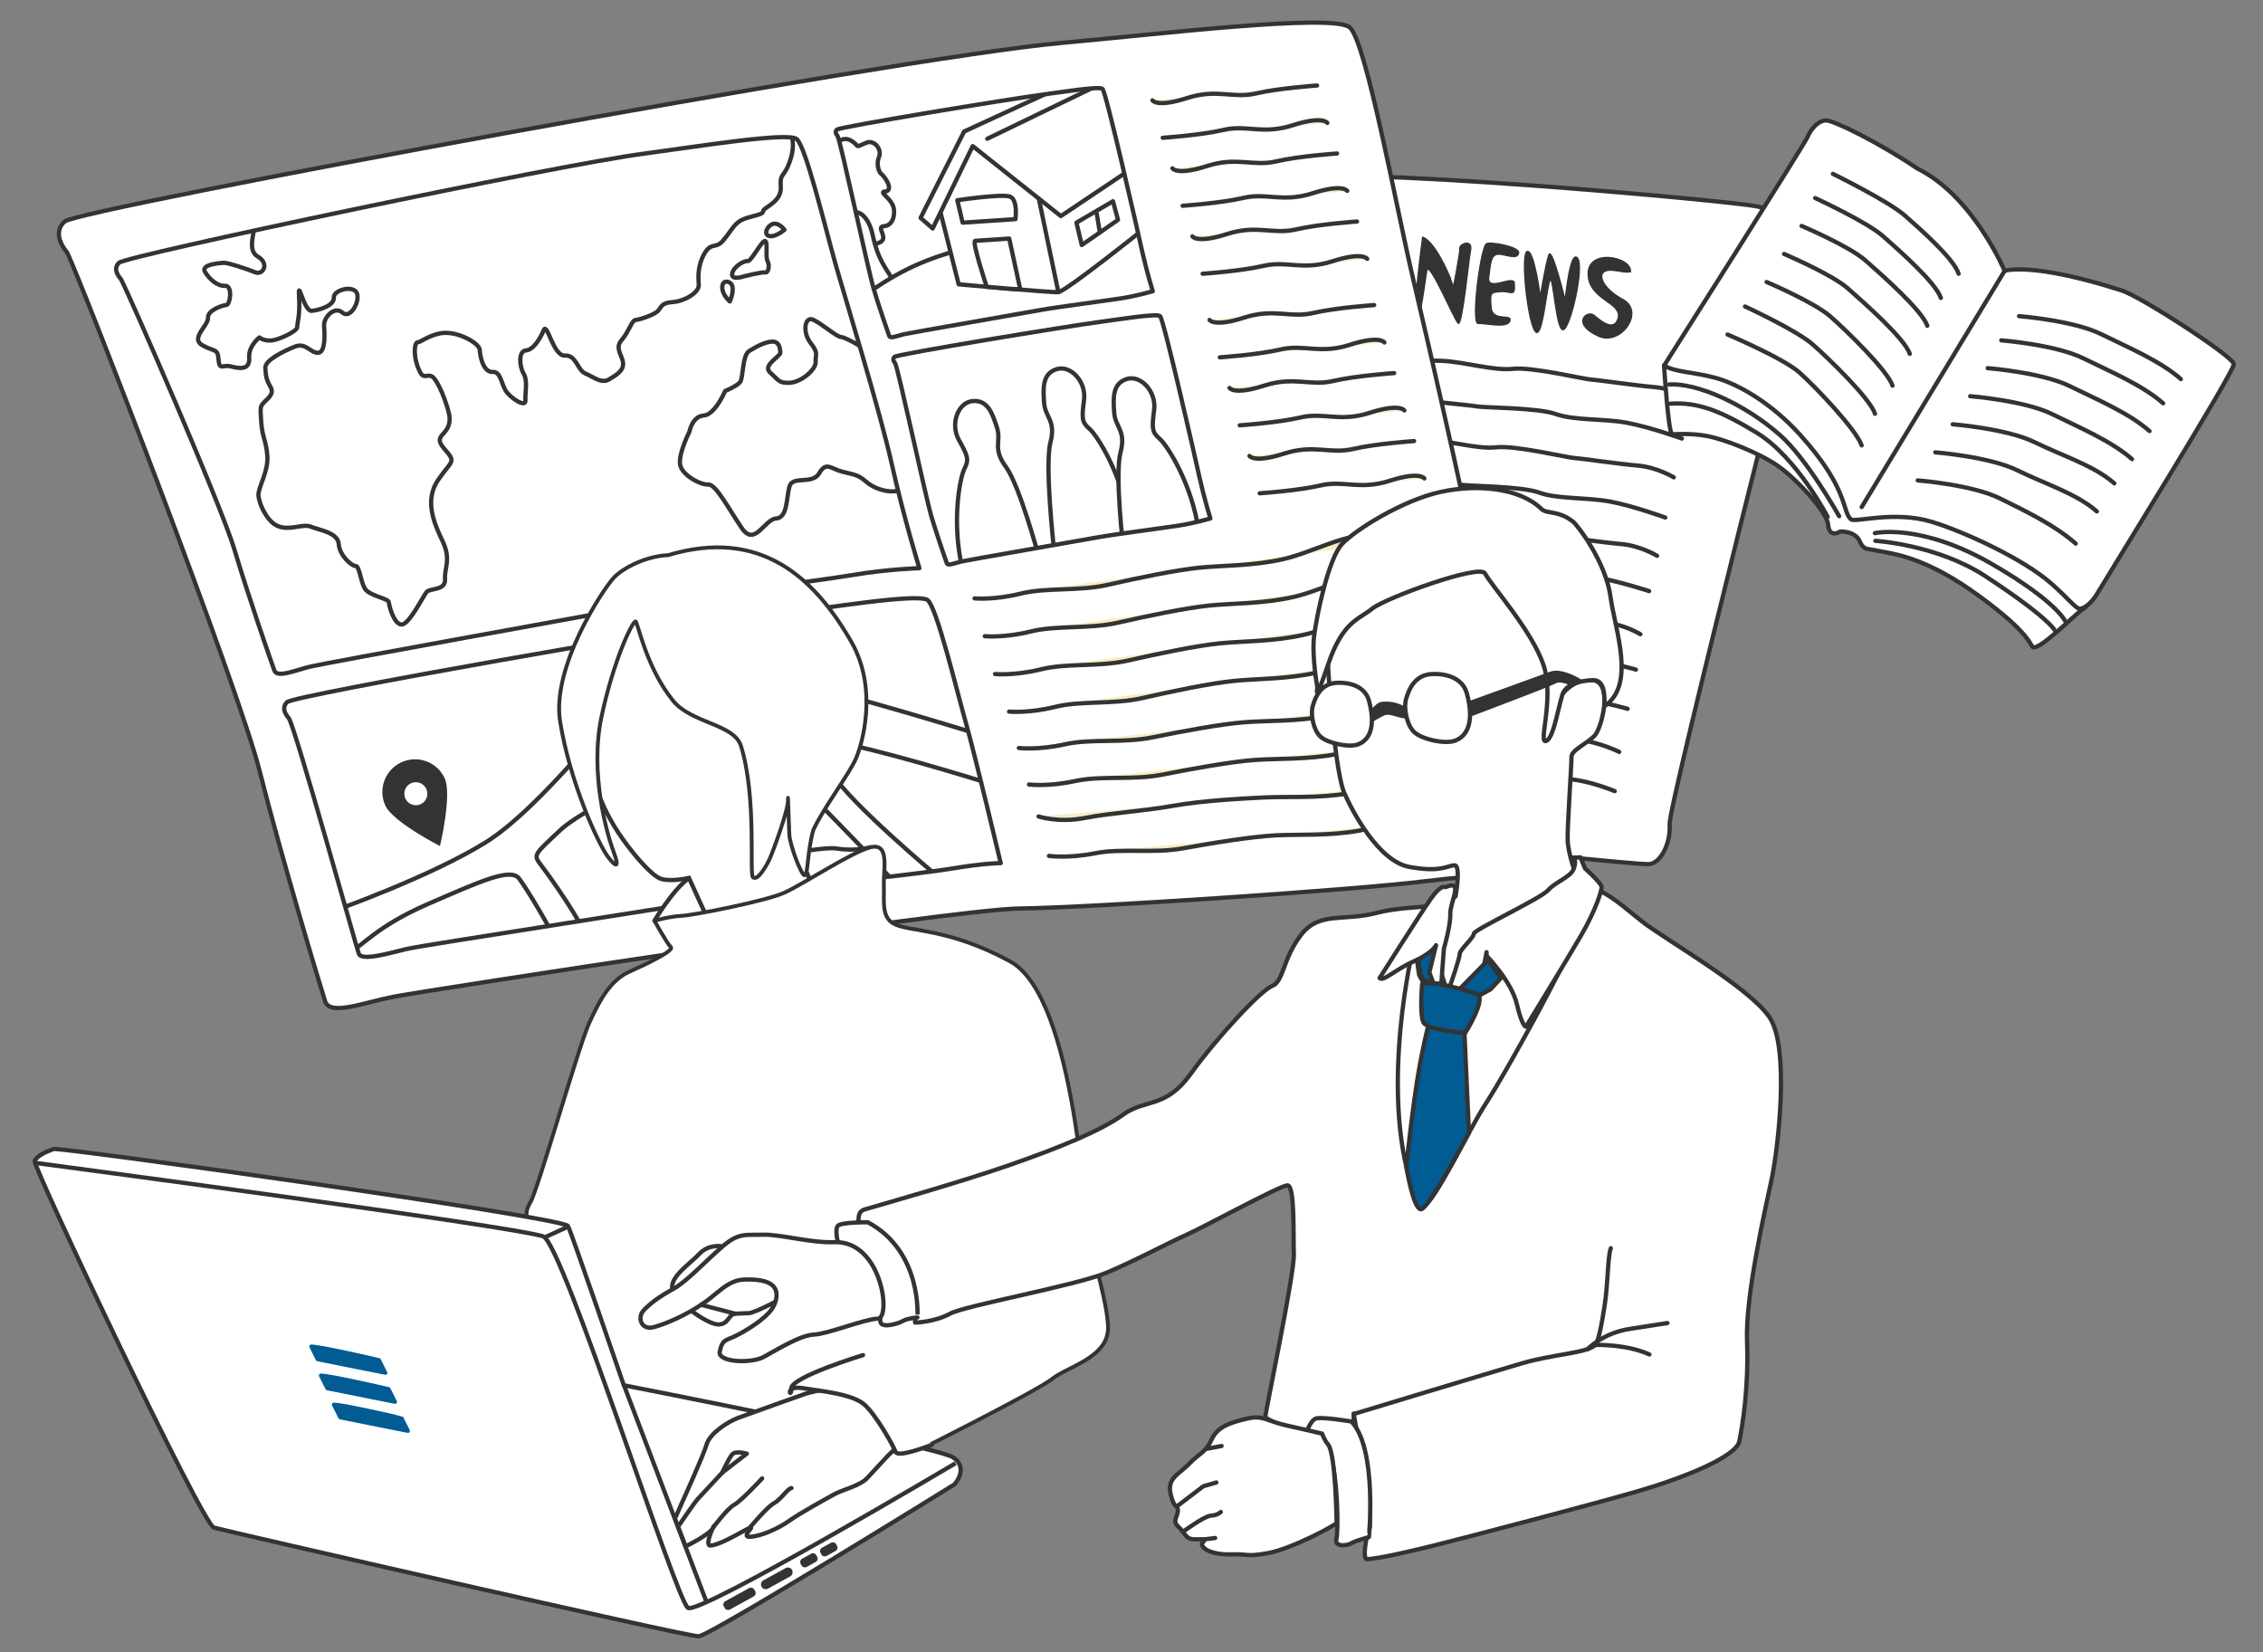 <?xml version="1.0" encoding="utf-8"?>
<!-- Generator: Adobe Illustrator 24.1.0, SVG Export Plug-In . SVG Version: 6.00 Build 0)  -->
<svg version="1.1" id="_x32__x5F_90_x25_主線_x5F_微調整_x5F_1pt_x5F_0327のコピー_5"
	 xmlns="http://www.w3.org/2000/svg" xmlns:xlink="http://www.w3.org/1999/xlink" x="0px" y="0px" viewBox="0 0 530 387"
	 style="enable-background:new 0 0 530 387;" xml:space="preserve">
<rect x="0" y="0" width="530" height="387" fill="#808080" stroke="none"/>
<style type="text/css">
	.st0{fill:#FFFFFF;stroke:#333333;stroke-linecap:round;stroke-linejoin:round;stroke-miterlimit:10;}
	.st1{fill:none;stroke:#333333;stroke-linecap:round;stroke-linejoin:round;stroke-miterlimit:10;}
	.st2{fill:#333333;stroke:#333333;stroke-width:0.3;stroke-linecap:round;stroke-linejoin:round;stroke-miterlimit:10;}
	.st3{opacity:0.5;fill:#FFFFFF;}
	.st4{clip-path:url(#SVGID_2_);fill:#FFFFFF;stroke:#333333;stroke-linecap:round;stroke-linejoin:round;stroke-miterlimit:10;}
	.st5{clip-path:url(#SVGID_4_);fill:#FFFFFF;stroke:#333333;stroke-linecap:round;stroke-linejoin:round;stroke-miterlimit:10;}
	.st6{fill:#333333;}
	.st7{fill:#FFFFFF;}
	.st8{clip-path:url(#SVGID_6_);fill:#FFFFFF;stroke:#333333;stroke-linecap:round;stroke-linejoin:round;stroke-miterlimit:10;}
	.st9{clip-path:url(#SVGID_8_);fill:#FFFFFF;stroke:#333333;stroke-linecap:round;stroke-linejoin:round;stroke-miterlimit:10;}
	.st10{clip-path:url(#SVGID_8_);}
	.st11{clip-path:url(#SVGID_10_);}
	.st12{fill:#F6EDC0;stroke:#333333;stroke-linecap:round;stroke-linejoin:round;stroke-miterlimit:10;}
	.st13{fill:#FFFFFF;stroke:#333333;stroke-miterlimit:10;}
	.st14{fill:#FFFFFF;stroke:#333333;stroke-width:0.9;stroke-linecap:round;stroke-linejoin:round;stroke-miterlimit:10;}
	.st15{fill:none;stroke:#333333;stroke-miterlimit:10;}
	.st16{fill:#FFFFFF;stroke:#333333;stroke-linecap:round;stroke-miterlimit:10;}
	.st17{fill:#005C92;stroke:#005C92;stroke-width:0.9;stroke-linecap:round;stroke-linejoin:round;stroke-miterlimit:10;}
	.st18{fill:#005C92;stroke:#333333;stroke-width:1.35;stroke-miterlimit:10;}
	.st19{fill:#005C92;stroke:#333333;stroke-miterlimit:10;}
	.st20{fill:#005C92;stroke:#333333;stroke-linecap:round;stroke-linejoin:round;stroke-miterlimit:10;}
	.st21{fill:#333333;stroke:#333333;stroke-linecap:round;stroke-linejoin:round;stroke-miterlimit:10;}
	.st22{display:none;fill:none;stroke:#333333;stroke-linecap:round;stroke-linejoin:round;stroke-miterlimit:10;}
</style>
<g id="資料のコピー_12">
	<g id="_x32_のコピー_12">
		<path class="st0" d="M287.91,45.37l-29.43,147.95c0,0,55.13,1.93,71.47,3.6s53.56,5.63,56.26,5.46c2.69-0.17,5.11-4.83,4.82-9.32
			c-0.28-4.49,32.24-131.9,32.92-135.55s-5.9-7.74-12.3-9.14s-100.72-9.87-112.23-6.43S287.91,45.37,287.91,45.37z"/>
		<g>
			<path class="st1" d="M324.33,85.13c0,0,8.05-0.9,13.52-0.61c5.47,0.29,12.04,2.36,16.51,1.86c4.47-0.5,16.57,2.43,18.37,2.53
				c1.82,0.11,10.15,1.36,14.72,1.75c4.57,0.39,8.46,2.76,8.46,2.76"/>
			<path class="st1" d="M393.91,102.71c0,0-7.62-2.74-13.01-3.72s-12.26-0.49-16.49-2.01s-16.68-1.47-18.45-1.79
				c-1.79-0.32-10.18-1.03-14.72-1.7c-4.54-0.67-8.87,0.73-8.87,0.73"/>
			<path class="st1" d="M320.43,103.51c0,0,8.05-0.9,13.52-0.61c5.47,0.29,12.04,2.36,16.51,1.86c4.47-0.5,16.57,2.43,18.37,2.53
				c1.82,0.11,10.15,1.36,14.72,1.75c4.57,0.39,8.46,2.76,8.46,2.76"/>
			<path class="st1" d="M390.01,121.21c0,0-7.61-2.77-13-3.76c-5.38-1-12.25-0.53-16.48-2.07c-4.23-1.54-16.68-1.53-18.45-1.85
				c-1.79-0.32-10.18-1.06-14.72-1.75c-4.54-0.69-8.87,0.7-8.87,0.7"/>
			<path class="st1" d="M316.52,121.88c0,0,8.05-0.9,13.52-0.61c5.47,0.29,12.04,2.36,16.51,1.86c4.47-0.5,16.57,2.43,18.37,2.53
				c1.82,0.11,10.15,1.36,14.72,1.75c4.57,0.39,8.46,2.76,8.46,2.76"/>
			<path class="st1" d="M386.23,138.44c0,0-7.7-2.52-13.11-3.35s-12.26-0.14-16.54-1.54c-4.28-1.4-16.72-1-18.5-1.26
				c-1.8-0.27-10.21-0.74-14.77-1.28s-8.84,0.98-8.84,0.98"/>
			<path class="st1" d="M312.61,140.25c0,0,8.05-0.9,13.52-0.61c5.47,0.29,12.04,2.36,16.51,1.86c4.47-0.5,16.57,2.43,18.37,2.53
				c1.82,0.11,10.15,1.36,14.72,1.75c4.57,0.39,8.46,2.76,8.46,2.76"/>
			<path class="st1" d="M310.66,149.44c0,0,8.05-0.9,13.52-0.61s12.04,2.36,16.51,1.86c4.47-0.5,16.57,2.43,18.37,2.53
				c1.82,0.11,10.15,1.36,14.72,1.75c4.57,0.39,9.36,1.86,9.36,1.86"/>
			<path class="st1" d="M308.71,158.62c0,0,8.05-0.9,13.52-0.61c5.47,0.29,12.04,2.36,16.51,1.86c4.47-0.5,16.57,2.43,18.37,2.53
				c1.82,0.11,10.15,1.36,14.72,1.75s9.36,1.86,9.36,1.86"/>
			<path class="st1" d="M306.75,167.81c0,0,8.05-0.9,13.52-0.61c5.47,0.29,12.04,2.36,16.51,1.86c4.47-0.5,16.57,2.43,18.37,2.53
				c1.82,0.11,10.15,1.36,14.72,1.75c4.57,0.39,9.36,2.76,9.36,2.76"/>
			<path class="st1" d="M304.8,177c0,0,8.05-0.9,13.52-0.61c5.47,0.29,12.04,2.36,16.51,1.86c4.47-0.5,16.57,2.43,18.37,2.53
				c1.82,0.11,10.15,1.36,14.72,1.75c4.57,0.39,10.26,2.76,10.26,2.76"/>
		</g>
		<g>
			<path class="st2" d="M333.19,55.54c0,0-2.53,18.97-1.6,19.74s2.25-10.19,2.56-11.91c0.5-2.71,6.44,11.58,7.37,12.34
				c0.93,0.77,2.39-14.43,2.89-17.14s-2.61-1.39-2.5-0.52s-1.47,8.96-1.47,8.96S336.69,56.88,333.19,55.54z"/>
			<path class="st2" d="M348.01,57.17c-1.45,2.09-3.47,18.72-1.82,18.59c1.65-0.13,6.74,1.23,7.43-0.58
				c0.69-1.81-4.13,0.32-4.4-3.17c-0.27-3.5-0.22-3.52,2.26-3.72c2.48-0.19,3.44,1.49,3.17-2.01c-0.15-1.95-6.46,2.23-5.99-1.35
				c0.42-3.2,0.49-5.26,2.14-5.39c1.65-0.13,4.66,1.54,4.87-0.38C355.82,57.76,348.53,56.42,348.01,57.17z"/>
			<path class="st2" d="M357.74,58.88c-1.66,0.06-0.08,15.72,1.71,18.6c1.8,2.88,2.8-10.91,3.58-11.92
				c0.78-1.01,1.39,11.73,3.04,11.67c1.66-0.06,5.1-14.93,3.35-16.83c-1.75-1.9-2.85,9.93-2.85,9.93s-3.09-12.65-3.82-10.66
				c-0.74,1.99-2.02,9.9-2.02,9.9S359.39,58.82,357.74,58.88z"/>
			<path class="st2" d="M381.86,63.65c0.39-3.58-10.73-5.74-9.87,1.22c0.68,5.5,8.16,6.1,6.94,9.79s-5.19-0.73-5.97-1.03
				c-1.75-0.67-4.72,2.35,1.47,5.12c5.15,2.31,10.97-5.77,5.61-8.64c-5.36-2.87-6.62-7.18-2.4-6.82
				C379.49,63.45,380.22,63.85,381.86,63.65z"/>
		</g>
	</g>
	<g id="_x31_のコピー_12">
		<path class="st0" d="M15.67,59.04c3.12,6.11,40.21,101.94,45.12,121.46S75,230.96,76.14,234.49c1.14,3.53,9.04,0.3,16.16-1.08
			c7.12-1.38,130.32-20.46,146.55-20.64s78.18-4.34,94.29-6.32c16.1-1.98,24.25-1.62,24.25-1.62s-2.64-25.98-6.96-50.05
			c-4.32-24.07-15.93-74.5-19.55-89.79C327.1,49,319.96,9.79,316.13,6.43c-3.83-3.35-44.93,1.59-67.41,3.61
			C209.27,13.59,18.6,48.92,15.19,51.85C11.78,54.79,15.67,59.04,15.67,59.04z"/>
		<path class="st3" d="M196.16,31.84c0.7,1.24,7.25,31.75,8.44,35.76c1.19,4.01,3.38,10.34,3.65,11.07
			c0.27,0.72,1.88-0.02,3.34-0.37s28.7-5.07,32.02-5.68c4.07-0.74,16.13-2.28,19.46-2.83s6.91-1.58,6.91-1.58s-1.43-4.62-2.53-9.57
			c-1.1-4.95-8.42-37.17-9.25-37.83c-0.82-0.66-9.31,0.72-13.95,1.34c-8.15,1.08-47.56,7.56-48.25,8.2
			C195.32,30.99,196.16,31.84,196.16,31.84z"/>
		<g id="_x30_1mapのコピー_12">
		</g>
		<g id="_x31_mapのコピー_12">
			<g>
				<defs>
					<path id="SVGID_1_" d="M28.29,65.32c1.79,3.17,23.58,53.17,26.62,63.41c3.04,10.24,8.65,26.45,9.34,28.29
						c0.68,1.85,4.8-0.04,8.55-0.93c3.75-0.89,68.79-12.65,77.26-14.2c10.4-1.9,41.25-5.83,49.74-7.24s15.52-1.58,15.52-1.58
						s-3.65-11.8-6.48-24.47s-11-39.09-13.26-47.12c-2.36-8.39-6.89-27.23-9-28.92c-2.11-1.69-23.79,1.84-35.67,3.41
						C130.07,38.72,29.62,59.89,27.88,61.53C26.13,63.16,28.29,65.32,28.29,65.32z"/>
				</defs>
				<clipPath id="SVGID_2_">
					<use xlink:href="#SVGID_1_"  style="overflow:visible;"/>
				</clipPath>
				<path class="st4" d="M213.79,114.77c0,0-2.69,0.18-4.49,0.3s-4.55-0.6-6.47-2.27c-1.92-1.68-2.81-1.62-5.57-2.33
					c-2.75-0.72-3.77-2.45-5.39,0.36c-1.62,2.81-6.29,0.42-7,3.18c-0.72,2.75-0.42,7.24-3.11,7.42c-2.69,0.18-4.97,6.65-7.96,2.34
					c-2.99-4.31-6.11-10.41-7.91-10.29c-1.8,0.12-6.47-2.27-6.65-4.97c-0.18-2.69,2.21-7.36,2.21-7.36s0.66-3.65,3.35-3.83
					s5.03-5.75,5.03-5.75s2.63-1.08,3.47-2.04c0.84-0.96,0.48-6.35,2.21-7.36c1.74-1.02,3.47-2.04,5.27-2.16
					c1.8-0.12,1.92,1.68,1.98,2.57s-4.31,2.99-2.39,4.67c1.92,1.68,1.98,2.57,4.67,2.39c2.69-0.18,6.11-3.12,5.99-4.91
					c-0.12-1.8,0.78-1.86-1.2-4.43c-1.98-2.57-1.32-6.23,0.54-5.45s5.69,4.13,6.59,4.07c0.9-0.06,8.38,3.95,8.5,5.74
					C205.58,86.45,213.79,114.77,213.79,114.77z"/>
			</g>
			<g>
				<path class="st0" d="M170.93,70.6c-2.65-2.39-2.03-5.32-0.19-4.5S170.93,70.6,170.93,70.6z"/>
				<path class="st0" d="M174.43,64.67c0,0-3.31,1.17-2.95-0.6c0.36-1.76,2.93-3.08,3.67-2.93s3.28-4.85,4.02-4.7
					s0.03,3.68,0.59,4.71c0.56,1.03,0.2,2.8-0.53,2.65C178.48,63.66,174.43,64.67,174.43,64.67z"/>
				<path class="st0" d="M183.72,53.81c-3.48,2.85-5.36,1.13-3.64-0.75C181.81,51.19,183.72,53.81,183.72,53.81z"/>
			</g>
			<g>
				<defs>
					<path id="SVGID_3_" d="M28.29,65.32c1.79,3.17,23.58,53.17,26.62,63.41c3.04,10.24,8.65,26.45,9.34,28.29
						c0.68,1.85,4.8-0.04,8.55-0.93c3.75-0.89,68.79-12.65,77.26-14.2c10.4-1.9,41.25-5.83,49.74-7.24s15.52-1.58,15.52-1.58
						s-3.65-11.8-6.48-24.47s-11-39.09-13.26-47.12c-2.36-8.39-6.89-27.23-9-28.92c-2.11-1.69-23.79,1.84-35.67,3.41
						C130.07,38.72,29.62,59.89,27.88,61.53C26.13,63.16,28.29,65.32,28.29,65.32z"/>
				</defs>
				<clipPath id="SVGID_4_">
					<use xlink:href="#SVGID_3_"  style="overflow:visible;"/>
				</clipPath>
				<path class="st5" d="M184.67,30.13c0,0-125.06,18.3-124.88,21c0.18,2.69-2.21,7.36,0.6,8.98c2.81,1.62,1.2,4.43-0.66,3.65
					c-1.86-0.78-6.47-2.27-7.36-2.21c-0.9,0.06-5.39,0.36-4.37,2.1c1.02,1.74,2.93,3.41,4.73,3.29c1.8-0.12,1.2,4.43,0.3,4.49
					c-0.9,0.06-4.43,1.2-4.31,2.99c0.12,1.8-4.19,4.79-1.37,6.41c2.81,1.62,3.65,0.66,3.83,3.35c0.18,2.69,1.07,1.16,2.81,1.62
					c2.75,0.72,4.55,0.6,4.37-2.1c-0.18-2.69,2.39-4.67,2.39-4.67s0.96,0.84,2.75,0.72s6.17-2.22,6.11-3.12
					c-0.06-0.9,0.72-2.75,0.42-7.24c-0.3-4.49,1.14,3.53,2.93,3.41s5.33-1.26,5.21-3.05c-0.12-1.8,4.31-2.99,5.33-1.26
					c1.02,1.74-1.37,6.41-3.29,4.73c-1.92-1.68-4.43,1.2-4.31,2.99s0.42,6.29-1.37,6.41c-1.8,0.12-2.87-2.51-5.51-1.43
					c-2.63,1.08-7,3.18-6.88,4.97c0.12,1.8,0.18,2.69,1.2,4.43c1.02,1.74-0.72,2.75-1.56,3.71c-0.84,0.96-0.84,0.96-0.6,4.55
					c0.24,3.59,1.2,4.43,1.44,8.02c0.24,3.59-2.21,7.36-2.09,9.16c0.12,1.8,1.73,5.6,4.07,6.94c2.81,1.62,6.29-0.42,8.14,0.36
					c1.86,0.78,6.41,1.37,6.59,4.07c0.18,2.69,3.05,5.21,3.95,5.15c0.9-0.06,1.14,3.53,2.16,5.27c1.02,1.74,5.57,2.33,5.63,3.23
					c0.06,0.9,1.26,5.33,3.05,5.21c1.8-0.12,4.97-6.65,5.8-7.61c0.84-0.96,4.49-0.3,4.31-2.99c-0.18-2.69,1.5-4.61-0.6-8.98
					c-2.1-4.37-4.25-9.64-0.96-14.37c3.29-4.73,4.25-3.89,1.31-7.3c-2.93-3.41,1.62-2.81,1.31-7.3c-0.09-1.41-1.87-6.92-3.57-9.05
					c-1.24-1.56-2.33,0.34-3.25-1.36c-1.81-3.35-1.49-7.07-0.67-7.13c0.76-0.05,2.47-1.55,5.3-2.1c3.85-0.74,9.15,2.28,9.25,3.83
					c0.18,2.69,1.26,5.33,3.05,5.21c1.8-0.12,1.98,2.57,2.99,4.31c1.02,1.74,4.79,4.19,4.67,2.39c-0.12-1.8,0.6-4.55-0.42-6.29
					s-1.26-5.33,0.54-5.45c1.8-0.12,3.41-2.93,4.19-4.79c0.78-1.86,2.22,6.17,4.91,5.99c2.69-0.18,2.93,3.41,4.79,4.19
					c1.86,0.78,3.77,2.45,5.51,1.43c1.74-1.02,3.47-2.04,3.35-3.83c-0.12-1.8-2.04-3.47-0.36-5.39c1.68-1.92,2.39-4.67,3.29-4.73
					c0.9-0.06,4.43-1.2,5.27-2.16c0.84-0.96,0.78-1.86,3.47-2.04c2.69-0.18,6.17-2.22,6.05-4.01c-0.12-1.8-0.3-4.49,1.31-7.3
					c1.62-2.81,2.63-1.08,4.31-2.99c1.78-2.03,2.45-3.77,4.19-4.79c1.74-1.02,5.33-1.26,5.27-2.16c-0.06-0.9,4.37-2.1,4.13-5.69
					s0.78-1.86,2.27-6.47C186.64,32.7,184.67,30.13,184.67,30.13z"/>
			</g>
			<path class="st1" d="M28.29,65.32c1.79,3.17,23.58,53.17,26.62,63.41c3.04,10.24,8.65,26.45,9.34,28.29
				c0.68,1.85,4.8-0.04,8.55-0.93c3.75-0.89,68.79-12.65,77.26-14.2c10.4-1.9,41.25-5.83,49.74-7.24s15.52-1.58,15.52-1.58
				s-3.65-11.8-6.48-24.47s-11-39.09-13.26-47.12c-2.36-8.39-6.89-27.23-9-28.92c-2.11-1.69-23.79,1.84-35.67,3.41
				C130.07,38.72,29.62,59.89,27.88,61.53C26.13,63.16,28.29,65.32,28.29,65.32z"/>
		</g>
		<g id="_x32_mapのコピー_12">
			<g>
				<path class="st6" d="M104.15,182.28c1.77,3.84-1.11,15.87-1.11,15.87s-11.02-5.63-12.79-9.47c-1.77-3.84-0.09-8.38,3.75-10.15
					C97.84,176.76,102.39,178.44,104.15,182.28z"/>
				<circle class="st7" cx="97.39" cy="185.89" r="2.7"/>
			</g>
			<g>
				<defs>
					<path id="SVGID_5_" d="M67.66,168.22c1.79,3.17,15.69,53.28,16.37,55.13c0.68,1.85,7.49-0.22,11.24-1.11
						c3.75-0.89,68.91-10.86,77.38-12.41c10.4-1.9,41.31-4.93,49.8-6.34c8.5-1.41,11.92-1.34,11.92-1.34s-5.85-24.65-8.11-32.68
						c-2.36-8.39-6.89-27.23-9-28.92c-2.11-1.69-23.79,1.84-35.67,3.41c-20.84,2.76-112.61,18.84-114.35,20.47
						C65.5,166.06,67.66,168.22,67.66,168.22z"/>
				</defs>
				<clipPath id="SVGID_6_">
					<use xlink:href="#SVGID_5_"  style="overflow:visible;"/>
				</clipPath>
				<path class="st8" d="M78.76,213.12c0,0,0.72,10.78,3.36,9.7c2.63-1.08,5.92-5.81,18.2-11.14s19.27-8.51,21.25-5.93
					c1.98,2.57,8.09,12.99,8.15,13.89c0.06,0.9,7.36,2.21,7.18-0.48c-0.18-2.69-8.15-13.89-10.12-16.46
					c-1.98-2.57-1.78-2.41,4.49-8.33c6.28-5.92,42.07-23.66,47.82-18.63c5.75,5.03,27.07,27.05,30,30.46
					c2.93,3.41,10.78-0.72,10.78-0.72s-21.02-17.53-25.09-24.48c-4.07-6.94-8.74-9.34,4.07-6.59s34.01,9.45,34.01,9.45l-2.58-11.55
					c0,0-35.92-11.12-39.52-10.88c-3.59,0.24-44.9,3.01-44.9,3.01s-19.09,24.73-32.08,32.82
					C100.79,205.33,78.76,213.12,78.76,213.12z"/>
			</g>
			<path class="st1" d="M67.66,168.22c1.79,3.17,15.69,53.28,16.37,55.13c0.68,1.85,7.49-0.22,11.24-1.11
				c3.75-0.89,68.91-10.86,77.38-12.41c10.4-1.9,41.31-4.93,49.8-6.34c8.5-1.41,11.92-1.34,11.92-1.34s-5.85-24.65-8.11-32.68
				c-2.36-8.39-6.89-27.23-9-28.92c-2.11-1.69-23.79,1.84-35.67,3.41c-20.84,2.76-112.61,18.84-114.35,20.47
				C65.5,166.06,67.66,168.22,67.66,168.22z"/>
		</g>
		<g id="_x33_photoのコピー_12">
			<g>
				<defs>
					<path id="SVGID_7_" d="M196.16,31.84c0.7,1.24,7.25,31.75,8.44,35.76c1.19,4.01,3.38,10.34,3.65,11.07
						c0.27,0.72,1.88-0.02,3.34-0.37s28.7-5.07,32.02-5.68c4.07-0.74,16.13-2.28,19.46-2.83s6.91-1.58,6.91-1.58
						s-1.43-4.62-2.53-9.57c-1.1-4.95-8.42-37.17-9.25-37.83c-0.82-0.66-9.31,0.72-13.95,1.34c-8.15,1.08-47.56,7.56-48.25,8.2
						C195.32,30.99,196.16,31.84,196.16,31.84z"/>
				</defs>
				<clipPath id="SVGID_8_">
					<use xlink:href="#SVGID_7_"  style="overflow:visible;"/>
				</clipPath>
				<path class="st9" d="M195.08,37.55c0,0-3.65-0.66-1.08-2.63c2.57-1.98,3.78-3.46,6.23-1.32c0.96,0.84,0.06,0.9,2.69-0.18
					c1.86-0.76,3.71,1.56,2.93,3.41c-0.78,1.86,0.24,3.59,0.24,3.59c1.92,1.68,2.99,4.31,1.2,4.43c-1.8,0.12,1.92,1.68,2.1,4.37
					c0.13,2.01-0.66,3.65-2.45,3.77c-1.8,0.12,1.08,2.63-0.66,3.65c-1.74,1.02-6.15,1.78-6.31-0.24s-0.28-3.82-2.91-2.75
					s-2.93-3.41-3.05-5.21C193.89,46.65,193.35,38.56,195.08,37.55z"/>
				<path class="st9" d="M198.8,52.63c0.09,1.27,2.7,13.35,2.82,15.15c0.12,1.8,3.65,0.66,5.45,0.54s3.66,0.2,2.1-2.63
					c-1.56-2.82-3.48-4.5-4.8-10.72S198.5,48.14,198.8,52.63z"/>
				<g class="st10">
					<path class="st0" d="M201.75,69.73l3.37,10.44l72.06-11.94l-5.73-19.16c0,0-38.63,7.03-46.47,9.33
						C217.14,60.71,211.07,62.89,201.75,69.73z"/>
					<path class="st0" d="M219.85,48.05l4.67,18.54c0,0,21.61,1.95,23.32,1.83c1.71-0.11,20.35-15.04,20.35-15.04l-8.09-31.16
						l-32.64,11.61L219.85,48.05z"/>
					<polygon class="st0" points="225.8,30.8 215.6,51.03 218.44,53.51 227.81,34.22 248.45,50.61 270.56,35.8 258.7,17.94 
						255.1,17.29 					"/>
					<line class="st1" x1="231.23" y1="32.49" x2="259.65" y2="18.76"/>
					<line class="st0" x1="243.29" y1="46.51" x2="247.87" y2="68.42"/>
					<path class="st0" d="M224.21,46.9l1.24,5.25l12.38-0.83c0,0,0.59-4.48-1.24-5.25C234.77,45.31,224.21,46.9,224.21,46.9z"/>
					<path class="st0" d="M231.1,67.17c0,0-3.59-10.71-2.7-10.77c0.88-0.06,7.96-0.53,7.96-0.53s2.25,10.33,2.57,11.82
						C237.26,67.8,235.37,67.48,231.1,67.17z"/>
					<polygon class="st0" points="252.11,52.14 253.35,57.39 261.84,51.49 260.66,47.13 					"/>
					<line class="st1" x1="256.86" y1="50.05" x2="257.59" y2="54.44"/>
				</g>
			</g>
			<path class="st1" d="M196.16,31.84c0.7,1.24,7.25,31.75,8.44,35.76c1.19,4.01,3.38,10.34,3.65,11.07
				c0.27,0.72,1.88-0.02,3.34-0.37s28.7-5.07,32.02-5.68c4.07-0.74,16.13-2.28,19.46-2.83s6.91-1.58,6.91-1.58s-1.43-4.62-2.53-9.57
				c-1.1-4.95-8.42-37.17-9.25-37.83c-0.82-0.66-9.31,0.72-13.95,1.34c-8.15,1.08-47.56,7.56-48.25,8.2
				C195.32,30.99,196.16,31.84,196.16,31.84z"/>
		</g>
		<g id="_x34_photoのコピー_12">
			<g>
				<defs>
					<path id="SVGID_9_" d="M209.65,85.06c0.7,1.24,7.25,31.75,8.44,35.76c1.19,4.01,3.38,10.34,3.65,11.07
						c0.27,0.72,1.88-0.02,3.34-0.37c1.47-0.35,28.7-5.07,32.02-5.68c4.07-0.74,16.13-2.28,19.46-2.83
						c3.32-0.55,6.91-1.58,6.91-1.58s-1.43-4.62-2.53-9.57c-1.1-4.95-8.42-37.17-9.25-37.83s-9.31,0.72-13.95,1.34
						c-8.15,1.08-47.56,7.56-48.25,8.2C208.8,84.21,209.65,85.06,209.65,85.06z"/>
				</defs>
				<clipPath id="SVGID_10_">
					<use xlink:href="#SVGID_9_"  style="overflow:visible;"/>
				</clipPath>
				<g class="st11">
					<path class="st0" d="M243.22,130.13c0,0-4.45-16.47-7.64-20.8c-3.2-4.34-1.03-5.93-2.08-9.17c-1.05-3.24-2.1-6.48-5.61-6.24
						s-5.43,5.34-3.31,9.13c2.12,3.79,2.39,4.6,1.29,6.74c-1.09,2.15-3.06,12.63-0.46,23.43
						C228.02,144.01,243.22,130.13,243.22,130.13z"/>
					<path class="st0" d="M246.81,128.34c0,0-2.16-19.49-0.8-24.7c1.36-5.21-1.25-5.89-1.48-9.29c-0.23-3.4-0.46-6.8,2.89-7.88
						s7.03,2.94,6.46,7.25c-0.57,4.31-0.51,5.16,1.31,6.74c1.81,1.59,7.54,10.59,9.13,21.58
						C265.9,133.03,246.81,128.34,246.81,128.34z"/>
					<path class="st0" d="M263.06,128.1c0,0-1.99-16.94-0.63-22.15c1.36-5.21-1.25-5.89-1.48-9.29c-0.23-3.4-0.46-6.8,2.89-7.88
						c3.34-1.08,7.03,2.94,6.46,7.25c-0.57,4.31-0.51,5.16,1.31,6.74c1.81,1.59,7.54,10.59,9.13,21.58
						C282.32,135.35,263.06,128.1,263.06,128.1z"/>
				</g>
			</g>
			<path class="st1" d="M209.65,85.06c0.7,1.24,7.25,31.75,8.44,35.76c1.19,4.01,3.38,10.34,3.65,11.07
				c0.27,0.72,1.88-0.02,3.34-0.37c1.47-0.35,28.7-5.07,32.02-5.68c4.07-0.74,16.13-2.28,19.46-2.83c3.32-0.55,6.91-1.58,6.91-1.58
				s-1.43-4.62-2.53-9.57c-1.1-4.95-8.42-37.17-9.25-37.83s-9.31,0.72-13.95,1.34c-8.15,1.08-47.56,7.56-48.25,8.2
				C208.8,84.21,209.65,85.06,209.65,85.06z"/>
		</g>
		<g id="本文のコピー_12">
			<g>
				<path class="st12" d="M269.91,23.51c0,0,1.02,1.74,8.08-0.54c7.06-2.28,10.84,0.18,16.16-1.08c5.33-1.26,14.31-1.86,14.31-1.86"
					/>
				<path class="st12" d="M310.86,28.79c0,0-1.02-1.74-8.08,0.54c-7.06,2.28-10.84-0.18-16.16,1.08s-14.31,1.86-14.31,1.86"/>
				<path class="st12" d="M274.59,39.43c0,0,1.02,1.74,8.08-0.54c7.06-2.28,10.84,0.18,16.16-1.08c5.33-1.26,14.31-1.86,14.31-1.86"
					/>
				<path class="st12" d="M315.53,44.71c0,0-1.02-1.74-8.08,0.54c-7.06,2.28-10.84-0.18-16.16,1.08
					c-5.33,1.26-14.31,1.86-14.31,1.86"/>
				<path class="st12" d="M279.26,55.36c0,0,1.02,1.74,8.08-0.54c7.06-2.28,10.84,0.18,16.16-1.08s14.31-1.86,14.31-1.86"/>
				<path class="st12" d="M320.21,60.63c0,0-1.02-1.74-8.08,0.54c-7.06,2.28-10.84-0.18-16.16,1.08
					c-5.33,1.26-14.31,1.86-14.31,1.86"/>
			</g>
			<g>
				<path class="st12" d="M283.28,74.93c0,0,1.02,1.74,8.08-0.54c7.06-2.28,10.84,0.18,16.16-1.08c5.33-1.26,14.31-1.86,14.31-1.86"
					/>
				<path class="st12" d="M324.23,80.21c0,0-1.02-1.74-8.08,0.54c-7.06,2.28-10.84-0.18-16.16,1.08s-14.31,1.86-14.31,1.86"/>
				<path class="st12" d="M287.96,90.86c0,0,1.02,1.74,8.08-0.54c7.06-2.28,10.84,0.18,16.16-1.08c5.33-1.26,14.31-1.86,14.31-1.86"
					/>
				<path class="st12" d="M328.9,96.13c0,0-1.02-1.74-8.08,0.54c-7.06,2.28-10.84-0.18-16.16,1.08c-5.33,1.26-14.31,1.86-14.31,1.86
					"/>
				<path class="st12" d="M292.63,106.78c0,0,1.02,1.74,8.08-0.54s10.84,0.18,16.16-1.08s14.31-1.86,14.31-1.86"/>
				<path class="st12" d="M333.58,112.05c0,0-1.02-1.74-8.08,0.54c-7.06,2.28-10.84-0.18-16.16,1.08
					c-5.33,1.26-14.31,1.86-14.31,1.86"/>
			</g>
			<g>
				<path class="st12" d="M230.64,149c0,0,4.57,0.44,10.74-1.1s13.52-0.48,20.59-2.1c7.07-1.63,15.93-3.44,21.31-3.99
					s12.63-0.38,19.7-2.01c7.07-1.63,13.87-5.94,22.02-5.87s18.5-0.23,18.5-0.23"/>
				<path class="st12" d="M228.24,140.14c0,0,4.57,0.44,10.74-1.1c6.18-1.54,13.52-0.48,20.59-2.1c7.07-1.63,15.93-3.44,21.31-3.99
					c5.37-0.55,12.63-0.38,19.7-2.01c7.07-1.63,13.87-5.94,22.02-5.87s18.5-0.23,18.5-0.23"/>
				<path class="st12" d="M233.04,157.86c0,0,4.57,0.44,10.74-1.1c6.18-1.54,13.52-0.48,20.59-2.1c7.07-1.63,15.93-3.44,21.31-3.99
					c5.37-0.55,12.63-0.38,19.7-2.01c7.07-1.63,13.87-5.94,22.02-5.87c8.15,0.07,18.5-0.23,18.5-0.23"/>
				<path class="st12" d="M236.33,166.66c0,0,4.57,0.44,10.74-1.1c6.18-1.54,13.52-0.48,20.59-2.1c7.07-1.63,15.93-3.44,21.31-3.99
					c5.37-0.55,12.63-0.38,19.7-2.01c7.07-1.63,13.87-5.94,22.02-5.87c8.15,0.07,18.5-0.23,18.5-0.23"/>
				<path class="st12" d="M238.62,175.18c0,0,4.56,0.54,10.77-0.86c6.21-1.4,13.53-0.18,20.63-1.65c7.11-1.47,16-3.09,21.39-3.52
					s12.63-0.11,19.74-1.58c7.11-1.47,14-5.63,22.14-5.38c8.15,0.25,18.5,0.18,18.5,0.18"/>
				<path class="st12" d="M240.98,183.73c0,0,4.55,0.56,10.77-0.8c6.22-1.37,13.53-0.11,20.64-1.54s16.02-3,21.41-3.4
					c5.39-0.4,12.63-0.04,19.75-1.47c7.11-1.43,14.03-5.56,22.17-5.26c8.14,0.3,18.5,0.28,18.5,0.28"/>
				<path class="st12" d="M243.23,191.21c0,0,4.6,1.57,10.85,0.36c6.25-1.21,13.41-1.57,20.55-2.83c7.15-1.26,16.15-1.71,21.54-1.98
					c5.39-0.27,12.63,0.27,19.78-0.99s14.16-5.21,22.29-4.72c8.13,0.49,18.48,0.73,18.48,0.73"/>
				<path class="st12" d="M245.67,200.45c0,0,4.54,0.64,10.78-0.61c6.24-1.26,13.53,0.13,20.67-1.17
					c7.14-1.31,16.07-2.72,21.46-3.02s12.63,0.18,19.77-1.12s14.12-5.31,22.26-4.87s18.49,0.61,18.49,0.61"/>
			</g>
		</g>
	</g>
	<g id="本のコピー_12">
		<g>
			<path class="st0" d="M393.26,84.48l-3.54,1.13c0,0,1.02,16.17,1.92,16.11c0.9-0.06,4.49-0.28,8.14,0.39
				c3.65,0.67,11.96,3.75,16.68,7.06c4.72,3.31,11.52,11,11.69,13.69c0.11,1.8,1.07,2.64,2.81,1.63c0,0,3.59-0.23,4.66,2.41
				c0.68,1.67,1.91,1.68,1.91,1.68s0,0,3.65,0.67c3.65,0.67,10.95,2.01,22.3,10.31c9.77,7.15,11.46,10.1,12.47,11.84
				c1.01,1.74,10.32-7.87,12.06-8.88c3.21-1.87-4.05-6.96-4.05-6.96l-7.14-13.08l-43.08-25.23L393.26,84.48z"/>
			<path class="st0" d="M469.49,63.43c0,0-7.42-17.57-20.45-23.96c-8.48-5.78-19.66-11.38-21.45-11.27
				c-1.8,0.11-3.48,2.02-4.26,3.88c-0.78,1.85-33.59,53.53-33.59,53.53c2.81,1.63,6.4,1.4,11.9,2.85
				c5.5,1.46,13.22,5.98,19.77,13.18c11.63,12.79,9.95,18.1,12.08,19.98c0.95,0.84,10.11-2.1,18.98,0.6
				c7.36,2.24,21.28,8.57,27.97,14.46c3.94,3.47,5.79,5.95,6.68,5.89c0.9-0.06,2.64-1.07,4.26-3.88s31.91-51.62,31.79-53.41
				c-0.11-1.8-22.03-15.99-26.34-17.27C475.66,61.23,469.49,63.43,469.49,63.43z"/>
			<line class="st1" x1="436.01" y1="118.75" x2="469.49" y2="63.43"/>
			<path class="st1" d="M472.86,74.04c0,0,12.69,1,19.2,4.2c6.51,3.2,13.93,6.33,18.7,10.54"/>
			<path class="st1" d="M468.71,79.71c0,0,12.69,1,19.2,4.2c6.51,3.2,13.93,6.33,18.7,10.54"/>
			<path class="st1" d="M465.52,86.22c0,0,12.69,1,19.2,4.2s13.93,6.33,18.7,10.54"/>
			<path class="st1" d="M461.42,92.79c0,0,12.69,1,19.2,4.2c6.51,3.2,13.93,6.33,18.7,10.54"/>
			<path class="st1" d="M457.33,99.37c0,0,12.69,1,19.2,4.2c6.51,3.2,13.87,5.44,18.65,9.64"/>
			<path class="st1" d="M453.24,105.94c0,0,12.69,1,19.2,4.2c6.51,3.2,13.87,5.44,18.65,9.64"/>
			<path class="st1" d="M449.14,112.51c0,0,12.69,1,19.2,4.2c6.51,3.2,13.03,6.39,17.8,10.6"/>
			<path class="st0" d="M429.27,40.72c0,0,13.03,6.39,16.85,9.76c3.82,3.37,11.46,10.1,12.59,13.63"/>
			<path class="st0" d="M425.12,46.39c0,0,12.07,5.55,15.89,8.92c3.82,3.37,12.41,10.94,13.54,14.47"/>
			<path class="st0" d="M421.93,52.91c0,0,11.12,4.71,14.94,8.07s13.37,11.78,14.5,15.32"/>
			<path class="st0" d="M417.83,59.48c0,0,11.12,4.71,14.94,8.07c3.82,3.37,13.37,11.78,14.5,15.32"/>
			<path class="st0" d="M413.74,66.05c0,0,11.12,4.71,14.94,8.07c3.82,3.37,13.43,12.68,14.55,16.21"/>
			<path class="st0" d="M408.69,71.78c0,0,12.07,5.55,15.89,8.92s13.43,12.68,14.55,16.21"/>
			<path class="st0" d="M404.6,78.35c0,0,12.97,5.49,16.79,8.86c3.82,3.37,13.48,13.58,14.61,17.11"/>
			<path class="st1" d="M430.73,120.89c0,0-7.45-13.35-13.82-18.97c-8.59-7.57-19.71-12.28-26-11.88"/>
			<path class="st1" d="M428.04,121.06c0,0-7.2-13.97-16.58-19.69c-8.76-5.34-13.98-7.23-20.27-6.83"/>
			<path class="st1" d="M439.1,124.87c0,0,10.66-2.48,27.51,7.28c15.12,8.76,17.08,13.35,17.08,13.35"/>
			<path class="st1" d="M439.22,126.66c0,0,14.48,0.89,25.77,8.29c14.61,9.58,16.12,12.51,16.12,12.51"/>
		</g>
	</g>
</g>
<g id="顔のコピー_13_6_">
	<path class="st0" d="M153.28,215.63c0,0,5.92-10.13,10.39-11.2c4.46-1.07,27.68-6.44,32.21-5.71s8.09-0.3,8.09-0.3l-18.14,20.49
		L153.28,215.63z"/>
	<path class="st13" d="M144.33,140.61c0,0-9.79,19.82-7.72,31.89c2.07,12.08,5.55,18.43,8.13,22.39s7.68,10.25,10.14,10.96
		s6.47-0.24,6.47-0.24l6.18,13.54l24.84-7.41c0,0-6.29-11.58-6.96-20.7c-0.13-1.81-2.01-2.46-2.07-4.08
		c-0.06-1.62,5.51-4.26,7.07-5.94c1.56-1.68,2.15-7.37,0.41-10.55s-3.39-3.92-4.98-3.05s-13.98-27.03-22.88-26.69
		S144.33,140.61,144.33,140.61z"/>
</g>
<g id="髪のコピー_13_4_">
	<path class="st14" d="M148.85,145.55c0.48-0.02,2.41,10.73,8.8,18.58c4.32,5.31,14.31,5.39,15.91,10.63
		c3.69,12.02,1.93,29.91,2.77,30.69c1.19,1.1,3.56-3.46,3.89-4.2c0.75-1.65,4.43-11.51,4.34-13.94c-0.09-2.43,0.21,5.66,0.3,8.09
		c0.09,2.43,2.79,9.62,3.6,9.59c0.81-0.03,0.6-5.69,2.03-10.61c2.25-4.95,8.24-12.89,9.91-16.58c1.5-3.3,5.35-16.41-1.03-27.51
		c-8.67-15.07-21.26-26.75-42.9-20.27c-4.86,0.18-10.43,2.82-12.77,5.34s-14.62,20.81-12.51,33.69c2.25,13.8,8.32,27.24,10.89,31.2
		c1.71,2.37,3.39,3.92,1.59-0.87c-1.53-4.08-5.6-18.22-2.8-31.5C143.65,154.81,148.04,145.58,148.85,145.55z"/>
</g>
<g id="服のコピー_13_6_">
	<path class="st14" d="M209.14,216.24c-2.77-1.7-2-5.33-2.14-8.93c-0.13-3.6,1.43-9.96-3.04-8.89c-4.46,1.07-15.88,8.7-20.31,10.67
		c-4.43,1.97-21.42,5.31-24.11,5.41s-6.26,1.14-6.26,1.14s2.9,5.29,3.83,6.16s-6.3,4.26-9.69,5.77c-4.43,1.97-6.96,6.57-9.45,12.06
		s-12.04,39.18-13.74,41.94c-1.7,2.77-0.73,4.53,0.27,7.19c1,2.66,22.44,45.99,22.44,45.99l37.04,3.11l29.81,2.48
		c0,0,29.17-14.6,32.67-17.44c3.5-2.83,13.32-5,13.05-12.2c-0.2-5.4-3.31-16.09-4.34-19.65c-1.03-3.56-3.06-57.53-18.69-65.95
		C221.55,217.06,212.57,218.34,209.14,216.24z"/>
</g>
<path id="base_x3C_パス_x3E__1_" class="st0" d="M146.1,324.43c0,0,73.49,14.36,77.19,16.92s0.24,6.3,0.24,6.3
	s-57.21,35.47-59.91,35.57c-2.7,0.1-110.8-24.66-113.53-25.46c-2.73-0.8-42.34-84.42-41.95-85.79c0.4-1.37,3.06-2.37,4.4-2.87
	c1.33-0.5,118.08,15.79,120.46,18C133.46,287.53,146.1,324.43,146.1,324.43z"/>
<g id="lineのコピー_11">
	<path class="st15" d="M8.61,272.4c0,0,112.17,14.86,118.63,17.17c4.56,1.63,31.12,85.29,33.88,86.99
		c2.77,1.7,62.67-33.87,62.67-33.87"/>
	<line class="st1" x1="128.13" y1="289.53" x2="132.89" y2="287.36"/>
	<line class="st16" x1="165.42" y1="375.06" x2="146.2" y2="324.6"/>
</g>
<g id="マークのコピー_7">
	<path class="st17" d="M72.88,315.34l1.51,3.02l15.88,3.17l-1.51-3.02C88.75,318.51,75.14,315.34,72.88,315.34z"/>
	<path class="st17" d="M75.14,322.14l1.51,3.02l15.88,3.17l-1.51-3.02C91.02,325.31,77.41,322.14,75.14,322.14z"/>
	<path class="st17" d="M78.17,328.95l1.51,3.02l15.88,3.17l-1.51-3.02C94.04,332.11,80.44,328.95,78.17,328.95z"/>
</g>
<g id="端子の穴のコピー_11">
	<path class="st6" d="M176.51,373.89l-5.56,3.06c-0.44,0.24-0.99,0.08-1.23-0.36l-0.2-0.36c-0.24-0.44-0.08-0.99,0.36-1.23
		l5.56-3.06c0.44-0.24,0.99-0.08,1.23,0.36l0.2,0.36C177.11,373.09,176.95,373.65,176.51,373.89z"/>
	<path class="st6" d="M185.06,369.2l-5.2,2.86c-0.54,0.29-1.22,0.1-1.51-0.44l0,0c-0.29-0.54-0.1-1.22,0.44-1.51l5.2-2.86
		c0.54-0.29,1.22-0.1,1.51,0.44l0,0C185.79,368.23,185.59,368.91,185.06,369.2z"/>
	<path class="st6" d="M191.07,365.79l-2.17,1.2c-0.41,0.22-0.93,0.07-1.15-0.33l-0.24-0.44c-0.22-0.41-0.07-0.93,0.33-1.15l2.17-1.2
		c0.41-0.22,0.93-0.07,1.15,0.33l0.24,0.44C191.63,365.05,191.48,365.57,191.07,365.79z"/>
	<path class="st6" d="M195.72,363.22l-2.17,1.2c-0.41,0.22-0.93,0.07-1.15-0.33l-0.24-0.44c-0.22-0.41-0.07-0.93,0.33-1.15l2.17-1.2
		c0.41-0.22,0.93-0.07,1.15,0.33l0.24,0.44C196.27,362.48,196.12,363,195.72,363.22z"/>
</g>
<g id="手のコピー_13_3_">
	<g id="手のコピー_13_4_">
		<g>
			<path class="st0" d="M188.77,326.38c0,0-13.37,4.74-15.88,5.68c-2.51,0.94-6.64,3.64-7.39,6.21c-0.75,2.57-5.44,12.91-5.44,12.91
				l-1.98,4.45l2.5,6.52c0,0,5.71-2.73,6.5-4.45c0.78-1.72-2.38,4.32-0.69,4.26c1.69-0.06,5.01-1.88,8.33-3.7
				c3.32-1.82-1.63,1.76,0.91,1.66s6.7-1.95,9.18-3.73c2.47-1.79,9.11-5.42,10.77-6.33c1.66-0.91,5.86-1.91,7.49-3.67
				s4.88-5.27,4.88-5.27s4.1-3.54,4.01-6.08c-0.1-2.54-14.76-9.61-17.3-9.52C192.13,325.4,188.77,326.38,188.77,326.38z"/>
			<path class="st0" d="M174.9,340.45c0,0-2.57-0.75-3.38,0.13s-2.38,4.32-2.38,4.32L174.9,340.45z"/>
			<path class="st0" d="M167.08,357.68c0,0,3.22-4.36,4.88-5.27c1.66-0.91,6.54-6.17,6.54-6.17"/>
			<path class="st0" d="M175.72,357.65c0,0,3.88-4.68,5.54-5.59c1.66-0.91,3.26-3.51,4.1-3.54"/>
			<path class="st0" d="M159.08,357.15c0,0,3.54-5.23,4.36-6.11s5.7-6.14,5.7-6.14"/>
		</g>
	</g>
	<path class="st0" d="M202.13,317.37c0,0-16.92,5.14-16.82,7.84c0.1,2.7-1.83-0.83,2.7-0.1s11.76,1.36,14.56,3.96
		s6.67,9.58,7.17,10.95c0.5,1.37,6.86-1.03,8.49-1.63"/>
</g>
<path class="st0" d="M350.28,209.14c-9.76,3.97-19.72,2.54-27.75,4.64c-8.03,2.1-13.52-0.39-17.82,5.17s-4.09,10.96-6.76,11.96
	c-2.66,1-13.05,12.2-19.04,20.53c-5.99,8.33-10.59,5.8-15.85,9.6c-5.26,3.8-15.02,7.77-26.58,11.8
	c-11.56,4.04-30.31,9.34-33.87,10.38c-1.78,0.52-1.53,1.92-1.53,3.92c0,1.22,2.6-0.46,3.53,0.4c1.87,1.73,7.53,8.72,8.57,12.29
	c1.03,3.56,1.14,9.93,1.14,9.93s4.6-0.13,8.13-2.07c3.53-1.93,29.51-6.61,36.6-9.58c7.09-2.97,14.15-6.84,18.58-8.8
	c4.43-1.97,22.08-11.64,23.88-11.7s1.34,11.66,1.51,16.15c0.17,4.5-6.71,37.18-6.68,38.08c0.03,0.9,20.75,9.3,20.75,9.3l-0.06-10.08
	c0,0,4.54,25.05,3.71,26.88c-0.83,1.83-1.65,7.2-0.65,7.2c2.7,0,12.11-2.28,16.11-3.28c6.89-1.72,36.57-9.48,47.26-12.58
	s23.11-8.07,23.88-11.7c0.76-3.63,2.23-12.69,1.82-23.48c-0.4-10.79,4.25-30.78,5.78-38.04s4.25-30.78-0.52-37.81
	s-24.09-18.01-29.66-22.3c-5.56-4.29-11.2-10.39-20.16-9.15C355.64,208.04,350.28,209.14,350.28,209.14z"/>
<path class="st0" d="M203.27,286.26c0,0-6.22-0.06-7.04,0.82s0.13,4.4,0.13,4.4s2.55-1.1,6.17,4.72s3.57,11.55,3.64,13.25
	s3.91,0.71,5.4-0.13c1.05-0.59,3.29-0.77,3.29-0.77S216.08,293.15,203.27,286.26z"/>
<path class="st0" d="M316.53,332.93c0,0-7.45-1.28-8.55-0.63s-1.9,2.86-1.9,2.86s4,0,5.36,4.71c2.02,6.97,1.99,18.92,1.54,20.66
	c-0.45,1.74,2.39,1.55,3.48,0.91s4.14-1.45,4.14-1.45S322.62,339.43,316.53,332.93z"/>
<g>
	<path class="st1" d="M317.08,331.15c0,0,32.45-9.85,39.57-11.92c7.13-2.07,15.22-2.37,16.95-4.24c0.79-0.85,1.51-4.77,2.2-9.18
		c0.82-5.24,0.68-11.15,1.45-13.47"/>
	<path class="st1" d="M373.61,314.99c0,0,7.19-0.27,12.69,2.23"/>
	<path class="st1" d="M371.84,315.96c0,0,3.46-3.73,9.84-4.73c4.63-0.73,8.84-1.37,8.84-1.37"/>
</g>
<g id="顔のコピー_13_5_">
	<path class="st0" d="M311.06,149.44c-0.37,5.89,0.49,12.95,0.55,14.57c0.06,1.62,1.48,17.78,3.25,21.77s7.89,15.92,15.24,17.26
		s8.91-0.33,10.52-0.39c1.62-0.06,0.27,7.29,0.27,7.29l-5.65,4.23l-1.72,22.62l30.4-17.98l5.15-13.98c0,0-1.8-4.8-1.92-8.04
		s0.95-17.87,0.89-19.49c-0.06-1.62,3.74-3.19,5.48-5.07c1.56-1.68,4.4-12.33-0.49-12.95s-7.94,4.35-7.94,4.35l-1.53,0.15
		c0,0,3.79-26.18-6.14-31.48c-9.93-5.3-25.97-0.65-25.97-0.65S311.56,141.32,311.06,149.44z"/>
</g>
<g id="シャツのコピー_12">
	<path class="st0" d="M334.86,218.28l-4.29,5.56c0,0-8.51,37.25,2.23,59.36c3.53-1.93,11.02-18.43,15.28-24.89
		c4.26-6.46,27.06-46.95,24.26-49.54s-23.78,14.4-23.78,14.4l-10.35,12.1L334.86,218.28z"/>
	<polygon class="st18" points="332.53,228.27 331.63,222.03 334.92,220.08 337.99,229.87 333.5,230.04 	"/>
	<path class="st0" d="M371.21,203.39l-1.07-2.61l-1.55,0.1c0,0,0.71,0.86-0.07,2.71c-0.78,1.86-4.31,3.01-5.99,4.93
		c-1.68,1.91-17.43,9.26-17.37,10.16s-3.36,3.83-3.3,4.73s-2.22,7.36-2.22,7.36l2.09,4.37l1.62-2.81l4.14-5.68l0.66-3.65l0.06,0.9
		c0,0,5.8,5.96,7.05,11.29c1.25,5.33,2.12,5.27,2.12,5.27s9.8-15.98,13.04-21.6c3.24-5.62,4.74-10.26,4.68-11.16
		S371.21,203.39,371.21,203.39z"/>
	<path class="st0" d="M338.52,207.78c0,0-0.93-0.87-3.5,2.83s-11.92,18.46-11.92,18.46c0.93,0.87,3.53-1.93,7.96-3.9
		c4.43-1.97,5.26-3.8,5.26-3.8l-1.56,6.36l1,2.66l1.8-0.07l0.6-8.13c0,0,1.6-5.46,1.5-8.16
		C339.55,211.35,342.95,205.82,338.52,207.78z"/>
</g>
<g id="ネクタイのコピー_12">
	<g>
		<polygon class="st19" points="349.12,231.68 341.63,235.78 339.32,234.22 348.5,224.85 351.52,229.08 		"/>
		<path class="st20" d="M335.53,236.26c0,0-1.6,5.46-3.09,13.63c-1.5,8.16-3.09,23.33-3.09,23.33s1.64,10.05,3.44,9.98
			s11.24-17.9,11.24-17.9s-1.13-24.81-1.23-27.5C342.69,235.1,335.53,236.26,335.53,236.26z"/>
		<path class="st19" d="M333.06,230.5c0,0-0.63,7.23,0.34,8.99c0.97,1.76,9.75,2.45,9.75,2.45s5.34-8.42,2.6-9.22
			C343.02,231.93,335.73,229.5,333.06,230.5z"/>
	</g>
</g>
<g id="髪のコピー_13_3_">
	<path class="st0" d="M347.78,134.28c-1.23-2.25-23.3,5.74-26.44,8.29s-6.9,2.97-10.31,13.09c-3.41,10.12-2.5,5.32-2.5,5.32
		s-1.37-7.34-0.74-12.23c0.63-4.89,3.38-17.96,6.5-21.32c3.12-3.36,14.21-10.26,23.05-12.21c8.84-1.95,18.75-0.84,23.66,3.98
		c1.26,1.24,3.92,0.23,7.41,2.97c1.06,0.83,7.65,9.44,8.76,17.51c1.11,8.07,5.98,20.54-1.33,25.67c-0.19-1.29,0.44-6.18-2.8-6.06
		s-6.45,1.05-7.16,3.51c-1.21,4.15-2.06,9.81-3.65,10.68c-2.25,1.23,1.97-9.8-0.76-17.81C358.73,147.66,349.52,137.46,347.78,134.28
		z"/>
</g>
<g id="眼鏡のコピー_11">
	<path class="st21" d="M330.38,167.37c0,0-2.04-2.88-6.54-2.53c-1.62,0.13-2.91,2.62-3.36,3.67c-0.45,1.05,2.26-0.9,3.76-1.51
		c1.5-0.6,4.97,1.5,5.42,0.45C330.1,166.39,330.38,167.37,330.38,167.37z"/>
	<path class="st21" d="M343.26,165c0,0,17.6-6.33,20-7.23c2.4-0.9,6.55,1.63,6.55,1.63l-1.59,0.87c0,0-2.49-1.53-4.08-0.66
		s-20.78,8.08-20.78,8.08L343.26,165z"/>
	<path class="st0" d="M318.05,174.34c-2.16,0.81-7.14-0.29-8.84-1.86c-1.51-1.4-2.38-5.02-1.73-7.24c0.65-2.22,2-5.19,5.65-5.33
		s6.62,1.21,7.46,4.1C321.42,166.91,322.37,172.71,318.05,174.34z"/>
	<path class="st0" d="M340.77,173.47c-2.34,0.88-7.73-0.31-9.56-2.01c-1.64-1.52-2.58-5.44-1.88-7.84c0.7-2.4,2.16-5.62,6.11-5.76
		c3.95-0.15,7.17,1.31,8.07,4.44C344.42,165.42,345.45,171.71,340.77,173.47z"/>
</g>
<g id="右手のコピー_13_3_">
	<g>
		<path class="st0" d="M169.24,291.9c0,0-3.2-0.67-5.49,1.79c-2.29,2.47-7.72,5.85-6.02,8.96s8.23,7.63,10.61,7.54
			c2.38-0.09,2.29-2.47,3.88-2.53c1.59-0.06,1.59-0.06,3.17-0.12s9.37-4.32,9.37-4.32s-0.3-7.93-5.85-7.72
			S169.24,291.9,169.24,291.9z"/>
		<path class="st0" d="M195.4,290.92c-5.61,0.21-12.78-1.9-16.74-1.75c-3.96,0.15-5.58-0.58-9.43,2.74s-8.42,8.26-11.54,9.96
			s-5.43,3.38-6.96,5.03c-1.53,1.65-0.61,4.79,2.53,3.88c3.14-0.91,7.05-2.65,10.92-5.17c3.88-2.53,6.14-5.79,10.1-5.94
			c3.96-0.15,6.37,0.55,7.23,2.11c0.85,1.56,0.15,3.96-1.38,5.61c-1.53,1.65-3.85,3.32-6.96,5.03s-3.93,0.94-4.61,4.14
			c-0.52,2.46,7.26,2.9,10.37,1.2s8.54-5.08,11.72-5.2c3.17-0.12,11.77-3.62,14.95-3.74C208.78,308.68,206.51,290.5,195.4,290.92z"
			/>
		<line class="st1" x1="164.19" y1="305.59" x2="172.21" y2="307.67"/>
		<path class="st22" d="M178.5,305.85c0,0,0.64-3.99-1.76-4.7c-2.41-0.7-3.08,2.5-3.88,2.53c-0.79,0.03-2.44-1.96-2.44-1.96"/>
	</g>
</g>
<g id="左手のコピー_13_3_">
	<g>
		<path class="st0" d="M309.66,335.77c0,0-3.96-0.97-8.46-1.95c-4.5-0.98-5.33-2.49-9.16-1.57c-3.83,0.92-6.88,1.8-8.31,4.95
			c-1.43,3.14-2.97,3.2-5.2,5.6c-2.23,2.4-5.28,3.29-4.37,7.11c0.92,3.83,1.63,2.26,1.69,3.8c0.06,1.54-1.46,2.37,0.14,3.86
			c1.6,1.48,1.66,3.03,3.97,2.94c3.86-0.14,1.08,0.53,1.6,1.48c0.83,1.51,3.94,2.17,7.03,2.05c3.93-0.15,3.11,0.66,8.48-0.32
			c5.37-0.97,16-6.62,15.97-7.09c-0.03-0.46-0.21-16.18-2-18.32C310.08,337.15,309.66,335.77,309.66,335.77z"/>
		<line class="st1" x1="282.38" y1="339.36" x2="286.1" y2="338.65"/>
		<polyline class="st1" points="275.56,352.85 281.82,348.08 284.88,347.19 		"/>
		<path class="st1" d="M277.04,358.75c0,0,5.05-3.73,6.59-3.79c1.54-0.06,2.28-0.86,2.28-0.86"/>
		<line class="st1" x1="281.53" y1="360.58" x2="284.59" y2="360.2"/>
	</g>
</g>
<g id="African01のコピー_12">
	<g id="服のコピー_13_4_">
	</g>
	<g id="顔のコピー_13_4_">
	</g>
	<g id="アクセサリーのコピー_12">
	</g>
	<g id="髪の毛のコピー_12">
	</g>
	<g id="バンダナのコピー_12">
	</g>
	<g id="手のコピー_13_2_">
	</g>
</g>
<g id="服のコピー_13_3_">
</g>
<g id="左手のコピー_13_2_">
</g>
<g id="顔のコピー_13_3_">
</g>
<g id="ヒゲのコピー_12">
</g>
<g id="帽子のコピー_12">
	<g id="レイヤー_47のコピー_12">
	</g>
	<g id="レイヤー_48のコピー_12">
	</g>
</g>
<g id="生徒のコピー_12">
	<g id="服のコピー_13_2_">
	</g>
	<g id="顔のコピー_13_2_">
	</g>
	<g id="髪のコピー_13_2_">
		<g id="レイヤー_60のコピー_12">
		</g>
	</g>
</g>
<g id="ボードのコピー_12">
</g>
<g id="手のコピー_13">
</g>
<g id="カメラのコピー_12">
</g>
<g id="道路のコピー_13">
</g>
<g id="海のコピー_13">
</g>
<g id="木のコピー_12">
</g>
<g id="ビルのコピー_13">
</g>
<g id="右生徒のコピー_13">
	<g id="服のコピー_13_1_">
	</g>
	<g id="顔のコピー_13_1_">
	</g>
	<g id="髪のコピー_13_1_">
	</g>
	<g id="右手のコピー_13_1_">
	</g>
	<g id="左手のコピー_13_1_">
	</g>
</g>
<g id="左生徒のコピー_13">
	<g id="服のコピー_13">
	</g>
	<g id="右手のコピー_13">
	</g>
	<g id="左腕のコピー_12">
	</g>
	<g id="奥の髪のコピー_12">
	</g>
	<g id="顔のコピー_13">
	</g>
	<g id="左手のコピー_13">
	</g>
	<g id="髪のコピー_13">
	</g>
</g>
</svg>
